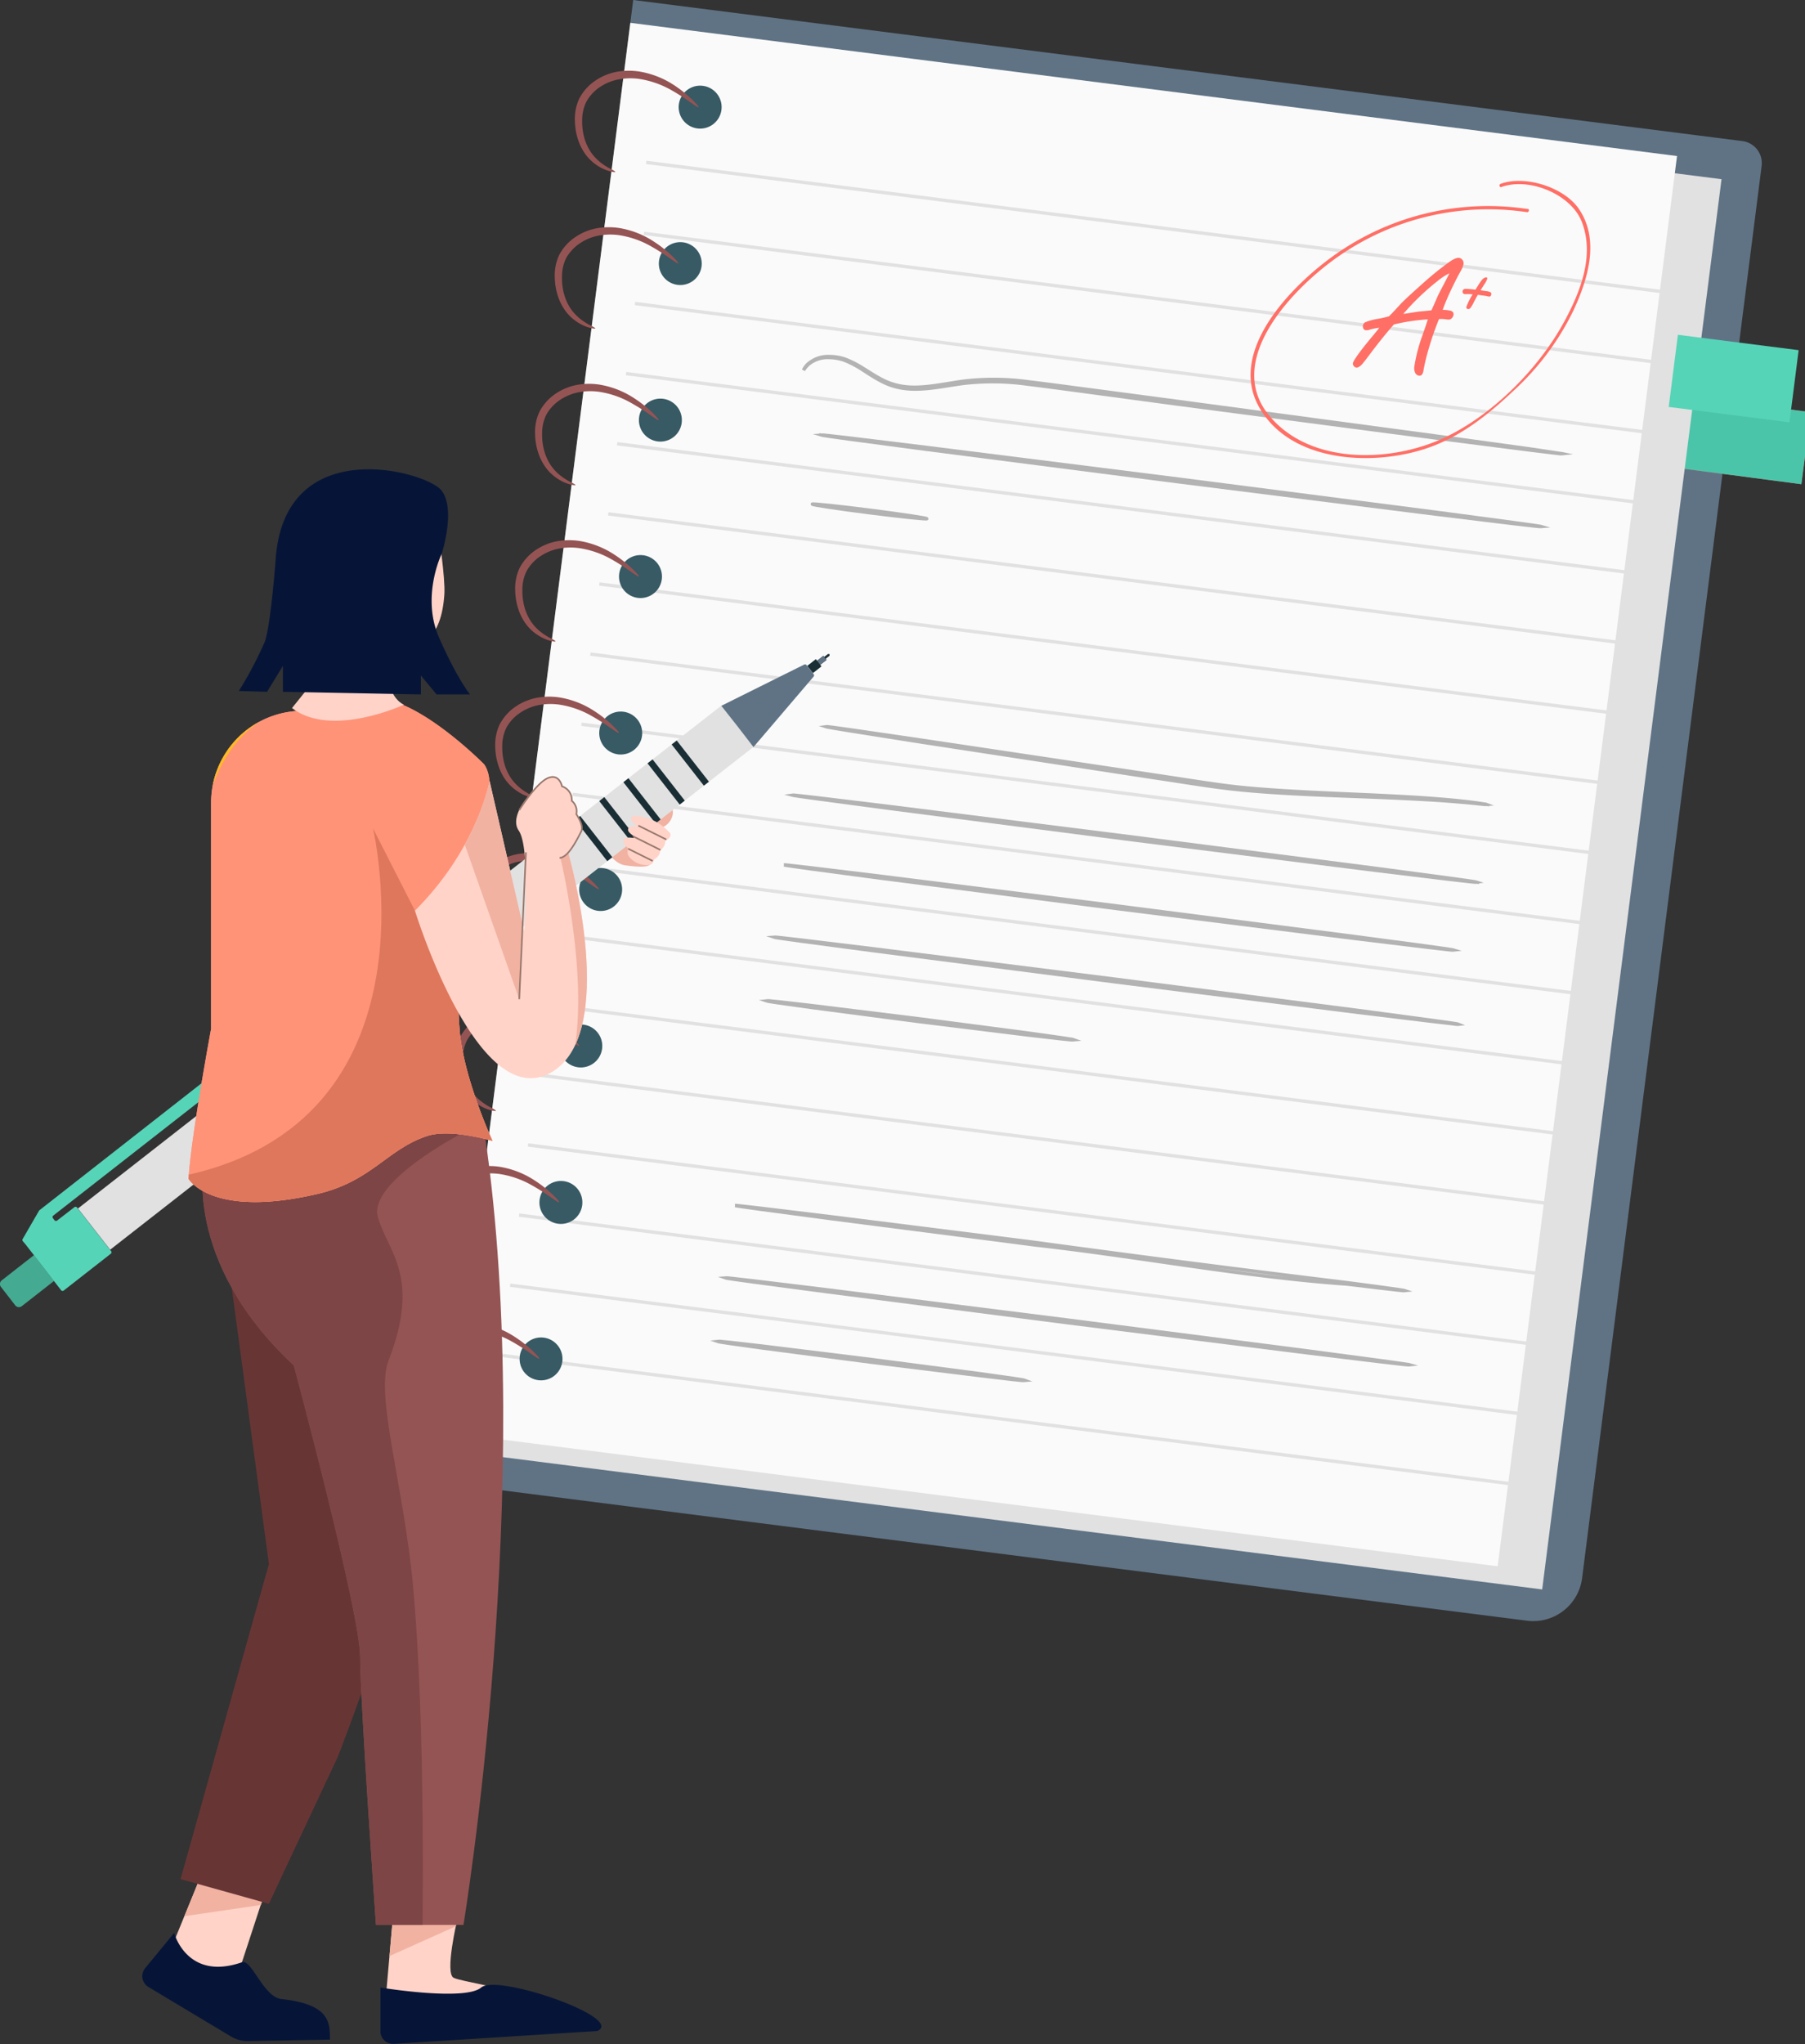 <svg xmlns="http://www.w3.org/2000/svg" xmlns:xlink="http://www.w3.org/1999/xlink" viewBox="0 0 539.79 611.04"><rect x="0" y="0" width="539.79" height="611.04" fill="#333333" stroke="none"/><defs><style>.cls-1,.cls-13,.cls-25,.cls-30,.cls-8{fill:none;}.cls-2{fill:#ff9378;}.cls-3{fill:#607385;}.cls-4{fill:#ff4f5b;}.cls-5{fill:#4bc5a9;}.cls-6{fill:#e1e1e1;}.cls-7{fill:#fafafa;}.cls-8{stroke:#e1e1e1;}.cls-13,.cls-25,.cls-30,.cls-8{stroke-miterlimit:10;}.cls-9{fill:#659cff;}.cls-10{fill:#375a64;}.cls-11{fill:#955454;}.cls-12{fill:#56d4b7;}.cls-13{stroke:#b3b3b3;}.cls-14{fill:#ff6f66;}.cls-15{fill:#f1b2a2;}.cls-16{fill:#ffd3c8;}.cls-17{clip-path:url(#clip-path);}.cls-18{fill:#061537;}.cls-19{clip-path:url(#clip-path-2);}.cls-20{fill:#683535;}.cls-21{clip-path:url(#clip-path-3);}.cls-22{fill:#7d4545;}.cls-23{fill:#45aa92;}.cls-24{fill:#1a2e35;}.cls-25{stroke:#1a2e35;stroke-width:1.92px;}.cls-26{clip-path:url(#clip-path-4);}.cls-27{fill:#df775d;}.cls-28{fill:#ffbb20;}.cls-29{clip-path:url(#clip-path-5);}.cls-30{stroke:#99776c;stroke-width:0.48px;}</style><clipPath id="clip-path"><polygon class="cls-1" points="59.92 561.14 50.04 585.37 69.19 596.42 81.37 559.28 59.92 561.14"/></clipPath><clipPath id="clip-path-2"><path class="cls-1" d="M136.77,573.74s-3.85,16.22-1.1,17.51,15,2.56,20.64,6.09S124,602.45,124,602.45l-8.73-4.09,2.44-27.6Z"/></clipPath><clipPath id="clip-path-3"><path class="cls-1" d="M61.15,346.37S54,376.58,87.89,408.2c0,0,19.82,73.86,19.82,87.15s4.72,80.09,4.72,80.09H138.6S160.37,444,145,339.25c0,0-15.55-10.84-21-9.73C104.63,333.45,61.15,346.37,61.15,346.37Z"/></clipPath><clipPath id="clip-path-4"><path class="cls-2" d="M144.74,228.45s-16.26-16.5-29-19.29L87.19,212.7a27.45,27.45,0,0,0-24.06,27.22v67.64s-6,32.25-6.74,44.83c0,0,6.75,11.95,38.62,4.51,16.08-3.75,20.83-13.41,32.77-17.32,7-2.29,19.5,1.49,19.5,1.49s-8.67-18.65-9.83-33.19c-.72-8.89-1.59-33.7,8.18-68.28C147.77,232,144.74,228.45,144.74,228.45Z"/></clipPath><clipPath id="clip-path-5"><path class="cls-1" d="M146.41,233.48s-3.53,20-22.32,38.75c0,0,18.35,59.66,40,48.77S170,255.16,170,255.16s3.94-5.26,3.94-7.83a5.24,5.24,0,0,0-1.5-3.86s.2-3.74-1.36-3.89c0,0-.12-4.35-2.78-4.38,0,0-1.33-4.36-4.17-2.82s-12.56,10.71-9,15.93,1.61,30.08,1.61,30.08Z"/></clipPath></defs><g id="Layer_2" data-name="Layer 2"><g id="_1" data-name="1"><path class="cls-3" d="M456.67,484.5,133,443.34,189.37,0,521.08,42.18a6.64,6.64,0,0,1,5.74,7.41L473.13,471.76A14.72,14.72,0,0,1,456.67,484.5Z"/><rect class="cls-4" x="507.49" y="109.59" width="21.74" height="40.45" transform="matrix(0.13, -0.99, 0.99, 0.13, 324.19, 627.66)"/><rect class="cls-5" x="507.49" y="109.59" width="21.74" height="40.45" transform="matrix(0.13, -0.99, 0.99, 0.13, 324.19, 627.66)"/><rect class="cls-6" x="173.74" y="31.95" width="315.54" height="424.98" transform="translate(33.49 -39.87) rotate(7.25)"/><rect class="cls-7" x="160.43" y="25.03" width="315.54" height="424.98" transform="translate(32.51 -38.25) rotate(7.25)"/><line class="cls-8" x1="193.25" y1="48.55" x2="505.17" y2="88.22"/><line class="cls-8" x1="192.56" y1="69.76" x2="504.48" y2="109.43"/><line class="cls-8" x1="189.89" y1="90.73" x2="501.81" y2="130.39"/><line class="cls-8" x1="187.23" y1="111.69" x2="499.14" y2="151.36"/><line class="cls-8" x1="184.56" y1="132.65" x2="496.48" y2="172.32"/><line class="cls-8" x1="181.89" y1="153.62" x2="493.81" y2="193.28"/><line class="cls-8" x1="179.23" y1="174.58" x2="491.15" y2="214.25"/><line class="cls-8" x1="176.56" y1="195.54" x2="488.48" y2="235.21"/><line class="cls-8" x1="173.9" y1="216.51" x2="485.81" y2="256.17"/><line class="cls-8" x1="171.23" y1="237.47" x2="483.15" y2="277.14"/><line class="cls-8" x1="168.57" y1="258.43" x2="480.48" y2="298.1"/><line class="cls-8" x1="165.9" y1="279.39" x2="477.82" y2="319.06"/><line class="cls-8" x1="163.23" y1="300.36" x2="475.15" y2="340.02"/><line class="cls-8" x1="160.57" y1="321.32" x2="472.49" y2="360.99"/><line class="cls-8" x1="157.9" y1="342.28" x2="469.82" y2="381.95"/><line class="cls-8" x1="155.24" y1="363.25" x2="467.15" y2="402.91"/><line class="cls-8" x1="152.57" y1="384.21" x2="464.49" y2="423.88"/><line class="cls-8" x1="149.9" y1="405.17" x2="461.82" y2="444.84"/><line class="cls-9" x1="238.15" y1="15.39" x2="184.72" y2="435.52"/><path class="cls-10" d="M215.75,32.83a6.42,6.42,0,1,1-5.55-7.17A6.41,6.41,0,0,1,215.75,32.83Z"/><path class="cls-10" d="M209.8,79.61a6.41,6.41,0,1,1-5.55-7.17A6.41,6.41,0,0,1,209.8,79.61Z"/><path class="cls-10" d="M203.86,126.39a6.42,6.42,0,1,1-5.56-7.17A6.42,6.42,0,0,1,203.86,126.39Z"/><path class="cls-10" d="M197.91,173.17a6.42,6.42,0,1,1-5.56-7.18A6.42,6.42,0,0,1,197.91,173.17Z"/><path class="cls-10" d="M192,219.94a6.42,6.42,0,1,1-5.56-7.17A6.42,6.42,0,0,1,192,219.94Z"/><path class="cls-10" d="M186,266.72a6.42,6.42,0,1,1-5.55-7.17A6.41,6.41,0,0,1,186,266.72Z"/><path class="cls-10" d="M180.06,313.5a6.42,6.42,0,1,1-5.55-7.18A6.41,6.41,0,0,1,180.06,313.5Z"/><path class="cls-10" d="M174.11,360.27a6.42,6.42,0,1,1-5.55-7.17A6.41,6.41,0,0,1,174.11,360.27Z"/><path class="cls-10" d="M168.16,407.05a6.41,6.41,0,1,1-5.55-7.17A6.41,6.41,0,0,1,168.16,407.05Z"/><path class="cls-11" d="M184,51.4q0,.12-.72,0a11.15,11.15,0,0,1-1.92-.52,14.1,14.1,0,0,1-2.84-1.47,13.71,13.71,0,0,1-3.14-2.9,15.71,15.71,0,0,1-2.46-4.6,19.43,19.43,0,0,1-1-5.89,14.29,14.29,0,0,1,1.34-6.6,14.71,14.71,0,0,1,4.85-5.36,16.82,16.82,0,0,1,6.65-2.65,20.57,20.57,0,0,1,6.6,0,26.88,26.88,0,0,1,10.15,4A36.84,36.84,0,0,1,207.21,30c1.22,1.19,1.81,1.94,1.7,2.06s-.9-.4-2.28-1.36a63.57,63.57,0,0,0-5.94-3.8,28,28,0,0,0-9.62-3.32,19.15,19.15,0,0,0-5.89.12A15,15,0,0,0,179.44,26a12.7,12.7,0,0,0-4.13,4.49A12.56,12.56,0,0,0,174.1,36a18.31,18.31,0,0,0,.66,5.29,14.93,14.93,0,0,0,1.94,4.2,13.83,13.83,0,0,0,2.6,2.83,16.19,16.19,0,0,0,2.43,1.69c.71.43,1.32.66,1.69.9S184,51.33,184,51.4Z"/><path class="cls-11" d="M178,98.18c0,.08-.27.07-.71,0a12,12,0,0,1-1.93-.51,13.91,13.91,0,0,1-6-4.38,15.34,15.34,0,0,1-2.45-4.6,18.72,18.72,0,0,1-1-5.88,14.15,14.15,0,0,1,1.33-6.6,14.72,14.72,0,0,1,4.85-5.36,17,17,0,0,1,6.65-2.66,20.56,20.56,0,0,1,6.6,0,26.71,26.71,0,0,1,10.15,4,36.3,36.3,0,0,1,5.68,4.51c1.22,1.2,1.81,2,1.7,2.07s-.9-.4-2.28-1.36a61.56,61.56,0,0,0-5.94-3.8,27.51,27.51,0,0,0-9.62-3.32,19.15,19.15,0,0,0-5.89.12,15,15,0,0,0-5.74,2.34,12.85,12.85,0,0,0-4.13,4.48,12.59,12.59,0,0,0-1.21,5.55,17.92,17.92,0,0,0,.67,5.29,14.71,14.71,0,0,0,1.93,4.21,13.83,13.83,0,0,0,2.6,2.83,17.54,17.54,0,0,0,2.43,1.69c.71.43,1.32.66,1.7.9S178.06,98.1,178,98.18Z"/><path class="cls-11" d="M172.09,145c0,.08-.26.07-.71,0a11.21,11.21,0,0,1-1.93-.52,12.86,12.86,0,0,1-2.83-1.47,13.52,13.52,0,0,1-3.15-2.9,15.47,15.47,0,0,1-2.45-4.6,18.72,18.72,0,0,1-1-5.88,14.14,14.14,0,0,1,1.34-6.6,14.69,14.69,0,0,1,4.84-5.36,17,17,0,0,1,6.65-2.66,20.28,20.28,0,0,1,6.6,0,26.87,26.87,0,0,1,10.15,4,37,37,0,0,1,5.69,4.52c1.21,1.2,1.8,1.94,1.7,2.06s-.9-.39-2.28-1.36a65.66,65.66,0,0,0-6-3.79,27.51,27.51,0,0,0-9.62-3.32,19.15,19.15,0,0,0-5.89.12,15.17,15.17,0,0,0-5.74,2.33,12.88,12.88,0,0,0-4.13,4.49,12.56,12.56,0,0,0-1.21,5.55,17.92,17.92,0,0,0,.67,5.29,14.65,14.65,0,0,0,1.93,4.2,13.65,13.65,0,0,0,2.6,2.84,17.54,17.54,0,0,0,2.43,1.69c.71.42,1.32.65,1.7.89S172.11,144.88,172.09,145Z"/><path class="cls-11" d="M166.14,191.74c0,.07-.26.07-.71,0a11.21,11.21,0,0,1-1.93-.52,14.05,14.05,0,0,1-2.83-1.47,13.52,13.52,0,0,1-3.15-2.9,15.47,15.47,0,0,1-2.45-4.6,19.08,19.08,0,0,1-1-5.89,14.1,14.1,0,0,1,1.34-6.59,14.61,14.61,0,0,1,4.84-5.36,16.75,16.75,0,0,1,6.65-2.66,20.57,20.57,0,0,1,6.6,0,26.88,26.88,0,0,1,10.15,4,37,37,0,0,1,5.69,4.52c1.22,1.19,1.8,1.94,1.7,2.06s-.9-.39-2.28-1.36a65.36,65.36,0,0,0-5.95-3.8,27.71,27.71,0,0,0-9.62-3.31,18.84,18.84,0,0,0-5.89.11,15.26,15.26,0,0,0-5.74,2.34,12.67,12.67,0,0,0-4.12,4.49,12.43,12.43,0,0,0-1.22,5.55,18.31,18.31,0,0,0,.67,5.29,14.92,14.92,0,0,0,1.93,4.2,13.65,13.65,0,0,0,2.6,2.84,17.86,17.86,0,0,0,2.44,1.69c.7.42,1.31.65,1.69.89S166.16,191.66,166.14,191.74Z"/><path class="cls-11" d="M160.19,238.51c0,.08-.26.08-.71,0a12,12,0,0,1-1.93-.51,14.06,14.06,0,0,1-6-4.38,15.34,15.34,0,0,1-2.45-4.6,19.31,19.31,0,0,1-1-5.88,14.16,14.16,0,0,1,1.34-6.6,14.69,14.69,0,0,1,4.84-5.36,16.88,16.88,0,0,1,6.65-2.65,20.29,20.29,0,0,1,6.6,0,26.81,26.81,0,0,1,10.15,4,35.83,35.83,0,0,1,5.69,4.52c1.22,1.19,1.8,1.94,1.7,2.06s-.9-.4-2.28-1.36a65.36,65.36,0,0,0-6-3.8,27.64,27.64,0,0,0-9.62-3.32,19.15,19.15,0,0,0-5.89.12,15.1,15.1,0,0,0-5.74,2.34,12.73,12.73,0,0,0-4.12,4.48,12.49,12.49,0,0,0-1.22,5.55,18.22,18.22,0,0,0,.67,5.29,14.72,14.72,0,0,0,1.94,4.21,13.81,13.81,0,0,0,2.59,2.83,16.23,16.23,0,0,0,2.44,1.69c.7.43,1.31.66,1.69.9S160.22,238.44,160.19,238.51Z"/><path class="cls-11" d="M154.24,285.29c0,.08-.26.07-.71,0a11.21,11.21,0,0,1-1.93-.52,13.45,13.45,0,0,1-2.83-1.46,14,14,0,0,1-3.15-2.91,15.47,15.47,0,0,1-2.45-4.6,19.31,19.31,0,0,1-1-5.88,14.16,14.16,0,0,1,1.34-6.6,14.69,14.69,0,0,1,4.84-5.36,17,17,0,0,1,6.66-2.66,20.22,20.22,0,0,1,6.59,0,26.77,26.77,0,0,1,10.16,4,36.78,36.78,0,0,1,5.68,4.51c1.22,1.2,1.8,2,1.7,2.06s-.9-.39-2.28-1.36a65.66,65.66,0,0,0-5.95-3.79,27.44,27.44,0,0,0-9.62-3.32,19.09,19.09,0,0,0-5.88.12,15.11,15.11,0,0,0-5.74,2.33,12.7,12.7,0,0,0-4.13,4.49,12.46,12.46,0,0,0-1.22,5.55,18.26,18.26,0,0,0,.67,5.29,14.53,14.53,0,0,0,1.94,4.2,13.62,13.62,0,0,0,2.59,2.84,17.58,17.58,0,0,0,2.44,1.69c.7.42,1.31.65,1.69.89S154.27,285.21,154.24,285.29Z"/><path class="cls-11" d="M148.3,332.07c0,.07-.27.07-.72,0a11.21,11.21,0,0,1-1.93-.52,14.05,14.05,0,0,1-2.83-1.47,13.49,13.49,0,0,1-3.14-2.9,15.48,15.48,0,0,1-2.46-4.6,19.33,19.33,0,0,1-1-5.89,14.25,14.25,0,0,1,1.34-6.59,14.55,14.55,0,0,1,4.85-5.36,16.69,16.69,0,0,1,6.65-2.66,20.22,20.22,0,0,1,6.59,0,26.76,26.76,0,0,1,10.16,4,37.35,37.35,0,0,1,5.68,4.52c1.22,1.2,1.81,1.94,1.7,2.06s-.9-.39-2.28-1.36a62.63,62.63,0,0,0-5.95-3.8,27.64,27.64,0,0,0-9.62-3.31,18.78,18.78,0,0,0-5.88.11,15.13,15.13,0,0,0-5.74,2.34,12.7,12.7,0,0,0-4.13,4.49,12.42,12.42,0,0,0-1.21,5.55,18,18,0,0,0,.66,5.29,14.66,14.66,0,0,0,1.94,4.2A13.9,13.9,0,0,0,143.6,329a18.49,18.49,0,0,0,2.44,1.69c.71.42,1.31.65,1.69.89S148.32,332,148.3,332.07Z"/><path class="cls-11" d="M142.35,378.84q0,.12-.72,0a11.89,11.89,0,0,1-1.92-.52,13.91,13.91,0,0,1-6-4.38,15.53,15.53,0,0,1-2.46-4.59,19.43,19.43,0,0,1-1-5.89,14.29,14.29,0,0,1,1.34-6.6,14.71,14.71,0,0,1,4.85-5.36,16.82,16.82,0,0,1,6.65-2.65,20.29,20.29,0,0,1,6.6,0,26.94,26.94,0,0,1,10.15,4,36.14,36.14,0,0,1,5.68,4.52c1.22,1.19,1.81,1.94,1.7,2.06s-.9-.4-2.28-1.36a62.63,62.63,0,0,0-6-3.8,27.84,27.84,0,0,0-9.62-3.32,19.09,19.09,0,0,0-5.88.12,15,15,0,0,0-5.74,2.34,12.7,12.7,0,0,0-4.13,4.49,12.56,12.56,0,0,0-1.21,5.55,18.31,18.31,0,0,0,.66,5.29,14.79,14.79,0,0,0,1.94,4.2,14.09,14.09,0,0,0,2.59,2.83,16.75,16.75,0,0,0,2.44,1.69c.71.43,1.31.66,1.69.9S142.37,378.77,142.35,378.84Z"/><path class="cls-11" d="M136.4,425.62c0,.08-.27.07-.71,0a11,11,0,0,1-1.93-.52,13.5,13.5,0,0,1-2.84-1.46,13.77,13.77,0,0,1-3.14-2.91,15.34,15.34,0,0,1-2.45-4.6,19,19,0,0,1-1-5.88,14.29,14.29,0,0,1,1.34-6.6,14.72,14.72,0,0,1,4.85-5.36,17,17,0,0,1,6.65-2.66,20.28,20.28,0,0,1,6.6,0,26.71,26.71,0,0,1,10.15,4,36.3,36.3,0,0,1,5.68,4.51c1.22,1.2,1.81,1.95,1.7,2.06s-.9-.39-2.28-1.35a61.56,61.56,0,0,0-5.94-3.8,27.58,27.58,0,0,0-9.62-3.32,19.15,19.15,0,0,0-5.89.12,15,15,0,0,0-5.74,2.34,12.77,12.77,0,0,0-4.13,4.48,12.59,12.59,0,0,0-1.21,5.55,18.27,18.27,0,0,0,.66,5.29,14.8,14.8,0,0,0,1.94,4.2,13.65,13.65,0,0,0,2.6,2.84,17,17,0,0,0,2.43,1.69c.71.42,1.32.66,1.7.9S136.42,425.54,136.4,425.62Z"/><rect class="cls-12" x="507.57" y="94.96" width="21.74" height="36.4" transform="translate(340.78 613.18) rotate(-82.75)"/><path class="cls-13" d="M467.15,135.63a3,3,0,0,1-.6,0l-1.74-.2-6.71-.81-24.66-3.15-81.32-10.66L329,117.7c-7.49-1-14.71-2-21.59-2.84a75.65,75.65,0,0,0-19.56-.21c-6.06.85-11.8,2.15-17.12,1.51a20.05,20.05,0,0,1-7.19-2.23c-2.12-1.1-4-2.38-5.72-3.48a30.34,30.34,0,0,0-5.1-2.68,14.21,14.21,0,0,0-4.72-.88,9.06,9.06,0,0,0-6.21,2,9.71,9.71,0,0,0-1.5,1.78,2.9,2.9,0,0,1,.28-.53,3,3,0,0,1,.42-.61,4.36,4.36,0,0,1,.7-.76,9.13,9.13,0,0,1,6.31-2.19,14.42,14.42,0,0,1,4.85.83,29.8,29.8,0,0,1,5.2,2.66c1.78,1.09,3.63,2.34,5.71,3.41a20,20,0,0,0,7,2.13c5.19.58,10.86-.72,17-1.61a76,76,0,0,1,19.74.13c6.9.82,14.11,1.83,21.6,2.8L352.23,120l81.28,10.9,24.63,3.39,6.69,1,1.73.27A3.4,3.4,0,0,1,467.15,135.63Z"/><path class="cls-13" d="M460.83,157.4a3.92,3.92,0,0,1-.56,0l-1.63-.17-6.28-.72-23.06-2.81-76.05-9.56-76-9.78-23-3.05-6.26-.87-1.62-.25a3,3,0,0,1-.55-.11,3.92,3.92,0,0,1,.56,0l1.63.17,6.27.72,23.06,2.81,76.06,9.56,76,9.78,23,3.06,6.26.86,1.62.25A3.36,3.36,0,0,1,460.83,157.4Z"/><path class="cls-13" d="M441.53,263.71a1.77,1.77,0,0,1-.53,0l-1.56-.15-6-.69-21.92-2.66-72.29-9.08L267,241.8l-21.89-2.91-6-.83-1.54-.24a3.65,3.65,0,0,1-.52-.1,1.93,1.93,0,0,1,.53,0l1.55.16,6,.69,21.92,2.66,72.29,9.08,72.26,9.3,21.89,2.91,5.94.83,1.55.24A2.88,2.88,0,0,1,441.53,263.71Z"/><path class="cls-13" d="M436.12,306.21a2.35,2.35,0,0,1-.53,0L434,306l-6-.69-21.92-2.66-72.28-9.08-72.27-9.31-21.89-2.9-5.94-.83-1.55-.24a2.33,2.33,0,0,1-.52-.11,3.52,3.52,0,0,1,.53,0l1.56.16,6,.69,21.92,2.66,72.3,9.08,72.25,9.3L428.11,305l5.95.83,1.54.23A2.73,2.73,0,0,1,436.12,306.21Z"/><path class="cls-13" d="M434.62,284a2.55,2.55,0,0,1-.52,0l-1.52-.16-5.84-.67-21.47-2.6-70.77-8.89-70.77-9.11-21.43-2.85-5.82-.82-1.51-.23-.51-.1a1.86,1.86,0,0,1,.52,0l1.52.16,5.84.67L263.8,262l70.79,8.89L405.34,280l21.44,2.85,5.82.81,1.51.24A2.61,2.61,0,0,1,434.62,284Z"/><path class="cls-13" d="M321.09,310.84a5.12,5.12,0,0,1-.94,0l-2.68-.27-9.86-1.13-32.46-4-32.45-4.25-9.82-1.37-2.67-.41a4.63,4.63,0,0,1-.92-.2,4.18,4.18,0,0,1,.94,0l2.69.27,9.85,1.13,32.47,4,32.44,4.24,9.82,1.38,2.67.41A3.55,3.55,0,0,1,321.09,310.84Z"/><path class="cls-13" d="M421.51,408a2.35,2.35,0,0,1-.53,0l-1.56-.15-6-.69-21.92-2.66-72.29-9.08L247,386.12l-21.89-2.9-5.95-.83-1.54-.24a2,2,0,0,1-.52-.11,3.52,3.52,0,0,1,.53,0l1.55.16,6,.69,21.92,2.66,72.29,9.08,72.26,9.3,21.89,2.91,5.94.83,1.55.23A3.37,3.37,0,0,1,421.51,408Z"/><path class="cls-13" d="M420,385.82a2.55,2.55,0,0,1-.52,0l-1.53-.16-5.84-.67c-2.56-.31-5.66-.69-9.26-1.11-31.12-2.2-62.12-8.2-93.2-11.68l-9.93-1.3-50.61-6.51-21.43-2.85-5.82-.82-1.52-.23-.51-.1a1.86,1.86,0,0,1,.52,0l1.53.16,5.84.67,21.46,2.6,50.63,6.36c3.25.41,6.57.82,9.93,1.26q46.49,6.33,93.16,12l9.25,1.22,5.82.81,1.52.24A2.61,2.61,0,0,1,420,385.82Z"/><path class="cls-13" d="M306.48,412.67a5.12,5.12,0,0,1-.94,0l-2.69-.27L293,411.23l-32.47-4L228.08,403l-9.82-1.37-2.66-.41a4.18,4.18,0,0,1-.92-.2,4.17,4.17,0,0,1,.94,0l2.68.27,9.85,1.13,32.48,4,32.44,4.24,9.82,1.38,2.66.41A3.89,3.89,0,0,1,306.48,412.67Z"/><path class="cls-13" d="M277.18,155.07c0,.22-7.73-.59-17.2-1.79s-17.12-2.36-17.09-2.57,7.72.59,17.19,1.8S277.2,154.86,277.18,155.07Z"/><path class="cls-13" d="M444.48,240.48a3.27,3.27,0,0,1-.51,0l-1.5-.15c-1.32-.15-3.26-.35-5.77-.56s-5.57-.46-9.14-.66-7.63-.42-12.12-.61c-9-.41-19.71-.68-31.6-1.38-5.94-.36-12.18-.81-18.61-1.64s-13-1.93-19.84-2.94l-69.53-10.64-21.06-3.32-5.72-.94-1.48-.27a2.44,2.44,0,0,1-.5-.11,2,2,0,0,1,.51,0l1.5.18,5.74.8,21.09,3.08,69.57,10.41c6.79,1,13.41,2.07,19.82,2.95S378,236,383.89,236.38c11.87.73,22.58,1.06,31.57,1.54,4.5.23,8.56.45,12.13.72s6.64.53,9.14.8,4.45.51,5.76.71l1.49.22A1.79,1.79,0,0,1,444.48,240.48Z"/><line class="cls-1" x1="239.93" y1="343.99" x2="224.13" y2="322.5"/><path class="cls-14" d="M427,95.47A57.88,57.88,0,0,0,416.84,97q-2.83,3.2-6.29,7.72l-1.68,2.23c-.3.4-.75,1-1.35,1.72s-1.31,1.28-1.91,1.2a1,1,0,0,1-.78-.49,1,1,0,0,1-.24-.79c.06-.49.88-1.77,2.46-3.87q1.29-1.7,3.87-4.79,1-1.19,1.59-2a21.91,21.91,0,0,0-3,.65,2.81,2.81,0,0,1-1.07.15.91.91,0,0,1-.74-.57,1.17,1.17,0,0,1-.12-.7,1.32,1.32,0,0,1,.78-1.16,17.21,17.21,0,0,1,3.8-1,28.8,28.8,0,0,0,3.22-.75Q416,94,418.75,91q1.17-1.31,6.44-6a95.23,95.23,0,0,1,7.75-6.34c1.52-1.14,2.65-1.66,3.38-1.57a1.56,1.56,0,0,1,1.09.69,1.68,1.68,0,0,1,.28,1.14,8.51,8.51,0,0,1-1.05,2.44c-1.1,2-2.18,4.18-3.25,6.5-.92,2.05-1.57,3.64-1.94,4.75l.63.05c.5,0,.91.09,1.24.13,1,.13,1.45.57,1.36,1.33a1.84,1.84,0,0,1-.45.93,1.36,1.36,0,0,1-.81.49,4.06,4.06,0,0,1-.86-.06,9.58,9.58,0,0,0-2.22-.1,89.32,89.32,0,0,0-3.16,9.14,59,59,0,0,0-1.46,6.07c-.16,1.24-.61,1.81-1.35,1.72a1.54,1.54,0,0,1-1.25-1.08,3.36,3.36,0,0,1-.15-1.73,49.78,49.78,0,0,1,2.49-9.46Q426.5,97.06,427,95.47Zm1.08-2.7c.22-.48.79-1.76,1.7-3.85q.34-.83,1.62-3.24t2.06-4a19.74,19.74,0,0,0-3.79,2.52,72.8,72.8,0,0,0-10,9.63c.66-.07,2.08-.28,4.26-.64C424.59,93.1,426,93,428.09,92.77Z"/><path class="cls-14" d="M441.24,86.6c.66-1.08,1.23-2,1.73-2.67s1-1,1.52-1c.22,0,.31.17.28.41a6.77,6.77,0,0,1-.9,1.69c-.26.4-.62,1-1.1,1.75l1.7.26a3.09,3.09,0,0,1,1.3.35.55.55,0,0,1,.2.59c-.06.5-.31.73-.74.67a4.62,4.62,0,0,1-.54-.11q-.29-.09-2.19-.33l-.54-.08c-.44.74-.86,1.53-1.29,2.36a8.28,8.28,0,0,1-.89,1.51.89.89,0,0,1-.77.4.53.53,0,0,1-.36-.19.51.51,0,0,1-.15-.43A19.77,19.77,0,0,1,440.4,88a15.14,15.14,0,0,0-1.74-.08,4.56,4.56,0,0,1-.66,0,.71.71,0,0,1-.56-.41.75.75,0,0,1-.06-.42c.05-.45.35-.7.89-.74a24.55,24.55,0,0,1,2.56.2Z"/><path class="cls-14" d="M456.83,62.48a79.37,79.37,0,0,0-56.64,13c-12.94,8.84-33.4,29-23.65,46.22,9.57,17,35.09,17.82,51.22,11.93,9.58-3.49,17.52-9.88,24.86-16.81a79.43,79.43,0,0,0,17.95-24.07c4.3-9.26,7.93-21,1.61-30.28-4.41-6.5-16.11-10.2-23.42-7.51-.59.21-.34,1.16.26.94,8.3-3,20.78,2.18,24,10.37,3.85,9.88-.21,20.46-4.93,29.32-7.64,14.34-21.6,28.5-36.42,35.38-15.91,7.39-40.21,8-52.27-6.94-13.56-16.78,7.95-38.57,21.33-47.7a78.42,78.42,0,0,1,55.88-12.91c.62.09.89-.85.26-1Z"/><path id="Path_281" data-name="Path 281" class="cls-15" d="M194.58,243.92a12.55,12.55,0,0,0,5.53-1.93c1.79-1.51,1.82,4.39-2.78,5.59S194.58,243.92,194.58,243.92Z"/><path id="Path_277" data-name="Path 277" class="cls-15" d="M194.23,257.45s2.49,2.59-7.2,1.25c-2.82-.39-4.14-2.86-6.39-4.2-5.74-3.4,4.59-13.24,12-9.45Z"/><g id="foot-16"><g id="right-9"><g id="Path_272" data-name="Path 272"><path id="Mask-323" class="cls-16" d="M59.92,561.14,50,585.37l19.15,11,12.18-37.14Z"/><g class="cls-17"><g id="Path_272-2" data-name="Path 272-2"><path id="Path_272-3" data-name="Path 272-3" class="cls-15" d="M80.42,569.13l-34.12,5,12.84-18.29Z"/></g></g></g><path id="Path_268" data-name="Path 268" class="cls-18" d="M52.08,577.85s3.82,14.51,20.29,8.75c2.89-1,6.4,10.43,11.82,11,14.48,1.6,14.48,7,14.48,12.14l-24.57.42a9.42,9.42,0,0,1-5-1.35L44.39,594a3.77,3.77,0,0,1-1.29-5.19,2.83,2.83,0,0,1,.32-.45Z"/></g><g id="left-9"><g id="Path_271" data-name="Path 271"><path id="Mask-324" class="cls-16" d="M136.77,573.74s-3.85,16.22-1.1,17.51,15,2.56,20.64,6.09S124,602.45,124,602.45l-8.73-4.09,2.44-27.6Z"/><g class="cls-19"><g id="Path_271-2" data-name="Path 271-2"><path id="Path_271-3" data-name="Path 271-3" class="cls-15" d="M140,574.19,112.38,586.6l5.3-16.49Z"/></g></g></g><path id="Path_267" data-name="Path 267" class="cls-18" d="M113.75,594.16s25.25,4.16,30.15,0,43.16,9.13,34.74,13L117.77,611a3.8,3.8,0,0,1-4-3.53V594.16Z"/></g></g><g id="pants-23"><path id="Path_266" data-name="Path 266" class="cls-20" d="M68.08,375.91l12.34,91.63L54,561.75l26.41,7.38L101,525.23s24.95-63.11,19.9-76.29S68.08,375.91,68.08,375.91Z"/><g id="Path_285" data-name="Path 285"><path id="Mask-325" class="cls-11" d="M61.15,346.37S54,376.58,87.89,408.2c0,0,19.82,73.86,19.82,87.15s4.72,80.09,4.72,80.09H138.6S160.37,444,145,339.25c0,0-15.55-10.84-21-9.73C104.63,333.45,61.15,346.37,61.15,346.37Z"/><g class="cls-21"><g id="Path_285-2" data-name="Path 285-2"><path id="Path_285-3" data-name="Path 285-3" class="cls-22" d="M138,338.87s-27.95,14.47-25,24.95,13,17.62,3.17,43c-4,10.37,4.53,37.2,7.31,66.88,4,42.93,2.81,107.11,2.81,107.11s-16.64,2.65-20.55-2.43S103.27,551,103.27,551L68.7,402.42,51.09,350.5l79.27-17.33Z"/></g></g></g></g><path class="cls-23" d="M2.45,387.5.3,384.74a1.39,1.39,0,0,1,.24-2l9.62-7.52,3,3.86,3,3.85-9.62,7.52a1.4,1.4,0,0,1-2-.24Z"/><path class="cls-12" d="M13.17,379.12l-5.44-7L6.79,371a.56.56,0,0,1,0-.63l4.88-8.43a.54.54,0,0,1,.14-.16L71,315.43a.56.56,0,0,1,.78.09l1.87,2.39a.55.55,0,0,1,.11.41L73.35,322a.54.54,0,0,1-.21.37l-2.69,2.11a.56.56,0,0,1-.41.11l-3.61-.44a.55.55,0,0,0-.41.11l-50.1,39.14a.56.56,0,0,0-.09.78l.47.61a.56.56,0,0,0,.78.09l5.17-4a.56.56,0,0,1,.79.1l5.09,6.52,5.1,6.52a.55.55,0,0,1-.1.78l-14.08,11a.57.57,0,0,1-.78-.1Z"/><polygon class="cls-6" points="28.13 367.43 23.32 361.27 215.71 210.95 220.53 217.11 225.34 223.28 32.95 373.59 28.13 367.43"/><path class="cls-3" d="M220.53,217.11,215.71,211l24.81-12.34a.54.54,0,0,1,.67.16l1.07,1.36,1.07,1.37a.54.54,0,0,1,0,.69l-18,21.09Z"/><polygon class="cls-24" points="243.11 201.22 245.67 199.21 245.3 198.74 247.19 197.27 246.92 196.94 248.05 196.06 248.11 195.56 247.62 195.5 246.49 196.38 246.23 196.05 244.35 197.52 243.98 197.05 241.42 199.05 243.11 201.22"/><line class="cls-25" x1="172.74" y1="244.52" x2="182.37" y2="256.85"/><line class="cls-25" x1="179.96" y1="238.88" x2="189.59" y2="251.21"/><line class="cls-25" x1="187.18" y1="233.24" x2="196.81" y2="245.57"/><line class="cls-25" x1="194.4" y1="227.6" x2="204.03" y2="239.93"/><line class="cls-25" x1="201.62" y1="221.96" x2="211.25" y2="234.28"/><rect class="cls-3" x="244.97" y="196.24" width="1.55" height="2.34" transform="translate(250.01 -117.78) rotate(52)"/><g id="Body-20"><path id="Mask-326" class="cls-2" d="M144.74,228.45s-16.26-16.5-29-19.29L87.19,212.7a27.45,27.45,0,0,0-24.06,27.22v67.64s-6,32.25-6.74,44.83c0,0,6.75,11.95,38.62,4.51,16.08-3.75,20.83-13.41,32.77-17.32,7-2.29,19.5,1.49,19.5,1.49s-8.67-18.65-9.83-33.19c-.72-8.89-1.59-33.7,8.18-68.28C147.77,232,144.74,228.45,144.74,228.45Z"/><path class="cls-2" d="M144.74,228.45s-16.26-16.5-29-19.29L87.19,212.7a27.45,27.45,0,0,0-24.06,27.22v67.64s-6,32.25-6.74,44.83c0,0,6.75,11.95,38.62,4.51,16.08-3.75,20.83-13.41,32.77-17.32,7-2.29,19.5,1.49,19.5,1.49s-8.67-18.65-9.83-33.19c-.72-8.89-1.59-33.7,8.18-68.28C147.77,232,144.74,228.45,144.74,228.45Z"/><g class="cls-26"><g id="Body-21"><path id="Path_275" data-name="Path 275" class="cls-27" d="M124.08,272.23l-12.56-24.65s21,88.27-57.48,104.09,42.66,11,42.66,11l89-12.2Z"/><path id="Path_263" data-name="Path 263" class="cls-28" d="M63.14,307.56s-19.41-85.4,24.18-95.95S79.09,203,79.09,203L30.41,223.8Z"/></g></g></g><g id="head-20"><path id="Path_239" data-name="Path 239" class="cls-16" d="M131.13,159.32s2.08,13.4,1.76,18.35c-.87,13.08-6.89,17.82-16.19,14,0,0-3.46,15.12,4.06,19,0,0-21.6,10.09-33.44,1,0,0,16.48-20.41,21.79-27.19,2.65-3.39,9.55-6.58,16.47-14.28C127.9,167.55,131.13,159.32,131.13,159.32Z"/><path id="Path_262" data-name="Path 262" class="cls-18" d="M132.09,165.54s4.3-13.11,0-18.85-46.46-17.53-49.6,19.79c0,0-1.46,20.26-3.31,25.39a116.41,116.41,0,0,1-7.75,14.7l8.44.24,4.73-7.74v7.74l41.27.79v-5.66l4.69,5.66h10s-3.84-4.7-9.26-17S132.09,165.54,132.09,165.54Z"/></g><g id="Hand-7"><g id="Path_284" data-name="Path 284"><path id="Mask-327" class="cls-16" d="M146.41,233.48s-3.53,20-22.32,38.75c0,0,18.35,59.66,40,48.77S170,255.16,170,255.16s3.94-5.26,3.94-7.83a5.24,5.24,0,0,0-1.5-3.86s.2-3.74-1.36-3.89c0,0-.12-4.35-2.78-4.38,0,0-1.33-4.36-4.17-2.82s-12.56,10.71-9,15.93,1.61,30.08,1.61,30.08Z"/><g class="cls-29"><g id="Path_284-2" data-name="Path 284-2"><path id="Path_284-3" data-name="Path 284-3" class="cls-15" d="M155.27,298.7l-19.5-55.33L148,232l8.24,40.54Z"/><path id="Path_264" data-name="Path 264" class="cls-15" d="M167.59,256.42s9.94,41.05,2.65,63.69,18.12-27,18.12-27l-13-36.72-5.08-1.6Z"/></g></g></g><path id="Path_282" data-name="Path 282" class="cls-30" d="M157.28,254.82l-2,43.88"/><path id="Path_283" data-name="Path 283" class="cls-30" d="M155.27,242.19s5-8,8.51-9.56,4.3,2.44,4.3,2.44A4.29,4.29,0,0,1,171,239.4a4.07,4.07,0,0,1,1.35,4s2.39,3.39,1.46,5.17-3.81,7.88-6.47,7.88"/></g><g id="Hand-8"><path id="Path_276" data-name="Path 276" class="cls-16" d="M196,245.56a18.42,18.42,0,0,0-5.91-1.66c-2.57-.08-1,2.35,1,3.34,0,0-2.63-.65-3.19.46s1.87,2.2,1.71,2.51c0,0-.08.31-.15.3-1.52-.21-2.54-.23-2.95.6-.64,1.28,1.92,2.56,1.35,2.62a2.41,2.41,0,0,0,.26,2.35,6.57,6.57,0,0,0,3.93,2.39c1.44.3,3.27.43,3.55-1.57a3.31,3.31,0,0,0,1.89-2.71,3.6,3.6,0,0,0,1.49-2.84s2.17-1,1.38-2.34A17.07,17.07,0,0,0,196,245.56Z"/><path id="Path_278" data-name="Path 278" class="cls-30" d="M190.9,246.81l8.37,4.16"/><path id="Path_279" data-name="Path 279" class="cls-30" d="M189.3,250l8.21,4.09"/><path id="Path_280" data-name="Path 280" class="cls-30" d="M187.87,253.73l7.32,3.65"/></g></g></g></svg>